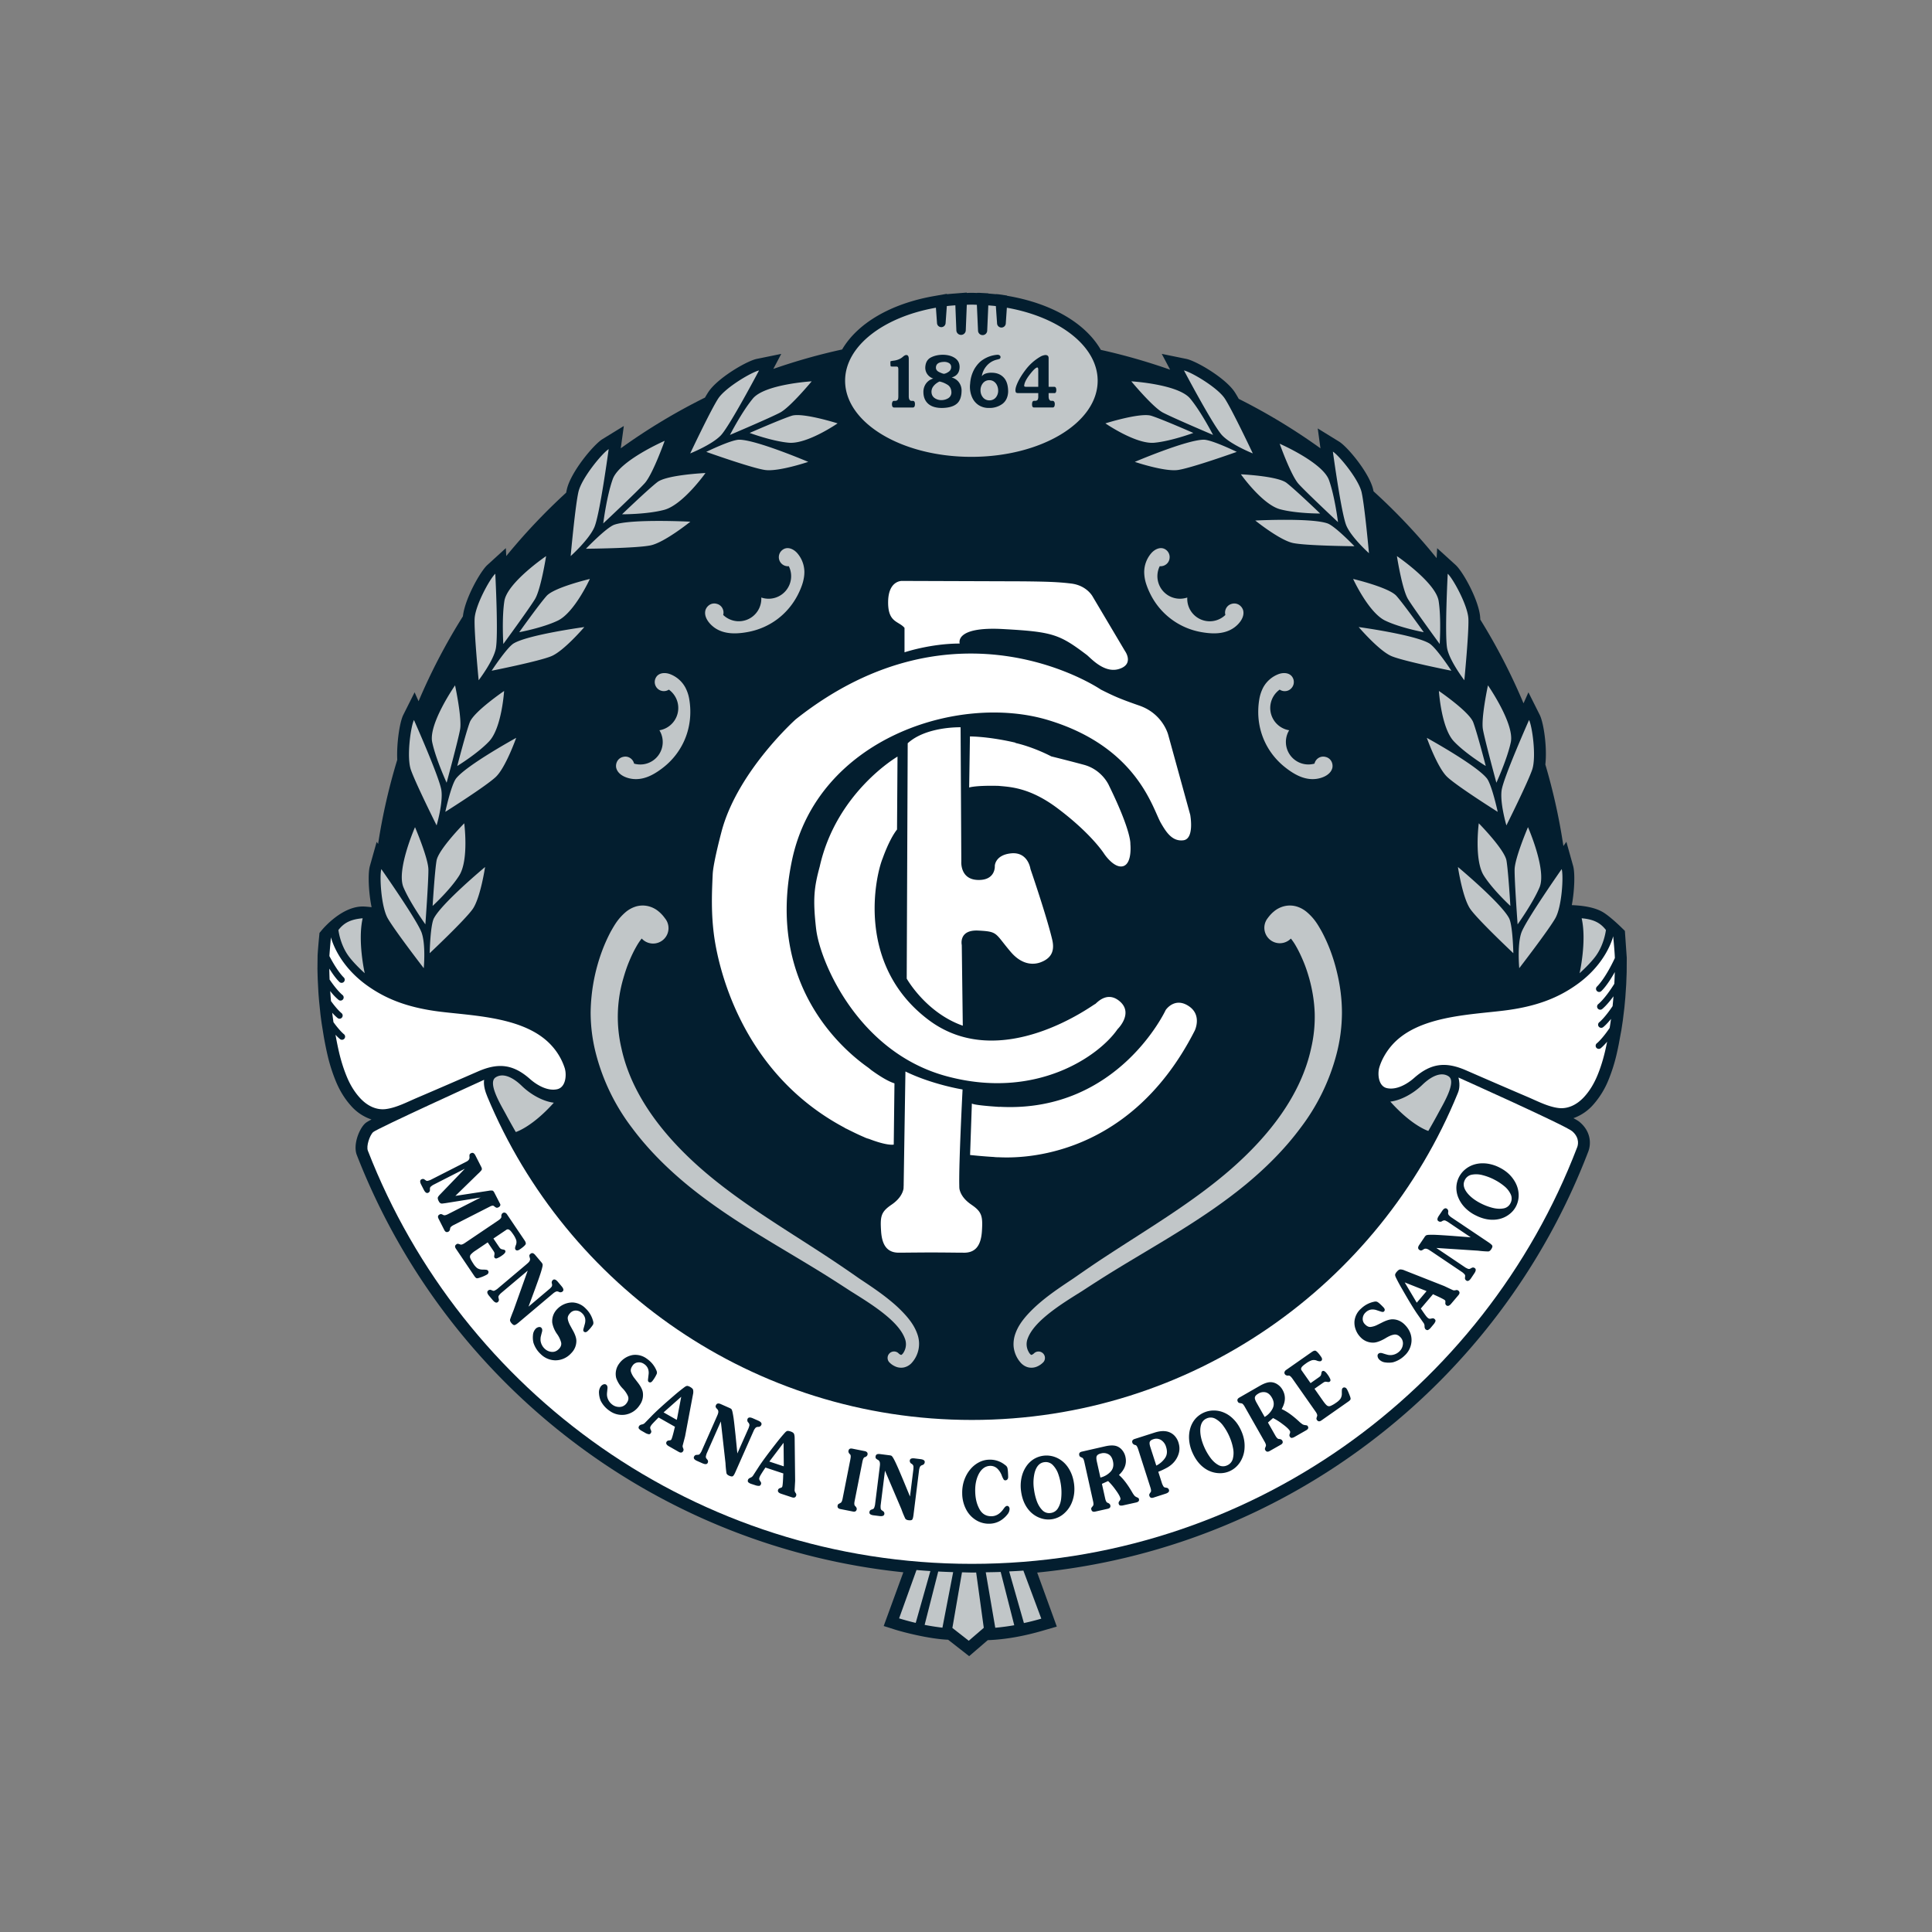 <svg xmlns="http://www.w3.org/2000/svg" viewBox="0 0 80 80"><rect x="0" y="0" width="80" height="80" fill="#808080" stroke="none"/><g fill="none" fill-rule="evenodd"><path fill="#031E2F" d="M40.13 68.578l-.87-.68c-.823-.035-1.923-.333-2.177-.413l-.491-.155.813-2.225a27.224 27.224 0 0 1-13.593-5.347 27.353 27.353 0 0 1-9.037-11.931c-.162-.418.088-1.053.324-1.29.039-.038.071-.07.284-.182a1.947 1.947 0 0 1-.86-.579c-.25-.28-.46-.62-.62-1.012a6.963 6.963 0 0 1-.338-1.063c-.054-.23-.105-.482-.157-.772l-.085-.527a17.3 17.3 0 0 1-.055-.412l-.05-.488a15.86 15.86 0 0 1-.035-.436l-.025-.481c-.006-.157-.01-.313-.013-.476l.006-.547c.018-.303.059-.733.064-.781l.014-.15.097-.117c.084-.1.839-.978 1.694-.978.077 0 .198.01.367.029-.125-.608-.16-1.393-.07-1.708l.28-.997.06.085c.18-1.18.447-2.351.793-3.485-.033-.625.09-1.543.252-1.863l.466-.93.164.369a24.835 24.835 0 0 1 1.836-3.515c.076-.718.72-1.859 1.01-2.124l.768-.7.017.328a25.113 25.113 0 0 1 2.48-2.624c.012-.058.022-.108.032-.15.17-.717 1.103-1.84 1.472-2.068l.884-.543-.126.923a24.876 24.876 0 0 1 3.487-2.1c.054-.095.1-.17.138-.228.386-.587 1.595-1.29 2.002-1.373l1.018-.208-.328.622c.933-.325 1.89-.596 2.849-.805.639-1.092 2.02-1.897 3.798-2.21l.537-.095v.016c.108-.01.214-.02.315-.027l.508-.04.001.016.05-.002c.12-.005.21-.004.308 0l.067.003v-.005l.103-.001.364.02v.009l.065.005c.084.007.168.014.252.023l.001-.006.108.009.35.051.001.01.079.014c1.788.316 3.172 1.126 3.806 2.227.967.214 1.93.49 2.868.82l-.346-.655 1.019.209c.406.083 1.615.786 2.002 1.373.045.07.1.161.167.281a24.878 24.878 0 0 1 3.383 2.048l-.112-.823.884.545c.353.217 1.247 1.293 1.409 1.978l.017.08c.937.851 1.815 1.781 2.613 2.767l.022-.412.767.698c.307.279.986 1.502 1.017 2.206l.002.052a24.903 24.903 0 0 1 1.79 3.468l.203-.455.466.929c.171.342.314 1.373.234 2.058a24.9 24.9 0 0 1 .748 3.378l.123-.176.28 1c.083.298.057 1.03-.055 1.623.41.014.93.078 1.288.29.296.177.729.598.777.646l.133.13.078 1.117-.004.595-.019.501-.036.54-.038.411-.066.544-.058.386-.11.596c0 .002-.057.282-.09.42a6.975 6.975 0 0 1-.337 1.064 3.54 3.54 0 0 1-.62 1.011 1.965 1.965 0 0 1-.831.57c.196.105.24.144.276.175.441.383.465.875.34 1.206a27.337 27.337 0 0 1-9.083 12.068 27.211 27.211 0 0 1-13.737 5.367l.812 2.236-.54.157c-.825.244-1.606.38-2.319.405l-.77.663z"/><path fill="#FFF" d="M40.22 49.88c-.358-.244-.463-.497-.493-.66a1.437 1.437 0 0 1-.005-.129c-.024-.893.136-3.978.136-3.978s-1.25-.201-2.366-.745l-.073 4.683s.003.004.003.01a.1.1 0 0 0-.004.03c-.001.038-.002.083-.005.13-.03.162-.137.415-.491.659-.44.298-.48.477-.438 1.1.04.622.283.91.783.89h.122s.507-.006 1.181-.009c.677.003 1.18.01 1.18.01v-.002l.122.002c.501.02.746-.269.787-.89.04-.624 0-.803-.44-1.101zm9.021-8.207c-.541-.375-.9.045-.973.151 0 0-1.954 4.22-6.791 4.01 0 0-.04-.006-.101 0-.433-.028-1.048-.08-1.133-.14l-.074 2.132s.498.054.984.082c.055.008.118.011.188.011.481.017 5.29.335 8.129-5.24 0 0 .313-.63-.229-1.006zm-2.435-6.725s.055-.499-.88-2.41c0 0-.272-.661-1.045-.87-.59-.16-1.35-.348-1.35-.348s-.702-.376-1.483-.556l.004-.01s-.977-.244-1.889-.26l-.032 2.115s.249-.092 1.214-.068c.46.045 1.284.055 2.452.934 1.417 1.065 1.93 1.888 1.93 1.888s.415.623.792.5c.371-.128.287-.915.287-.915zm-13.01 3.528c.15 1.305 1.711 5.094 5.404 6.089 3.694.995 6.305-.83 7.076-1.95 0 0 .663-.642.104-1.14-.561-.497-1.017.122-1.038.103-.022-.021-3.9 2.925-6.908.642-3.009-2.28-2.184-5.956-1.883-6.682 0 0 .268-.78.593-1.189l.02-3.02s-2.519 1.46-3.217 4.535h.001c-.244.894-.294 1.37-.153 2.612zm3.212 8.92l.03-2.537c-.262-.082-.61-.296-.96-.549-.049-.04-.096-.08-.15-.119-1.113-.789-4.194-3.486-3.136-8.556 1.058-5.07 6.907-6.939 10.612-5.817 3.701 1.12 4.323 3.668 4.666 4.261.212.367.467.777.934.715.466-.063.28-1.058.28-1.058l-.906-3.291s-.208-.886-1.207-1.23c-.824-.286-1.06-.397-1.585-.66 0 0-5.948-4.071-12.638 1.232 0 0-2.366 2.114-3.05 4.57 0 0-.367 1.352-.387 1.852-.033.726-.078 1.635.075 2.662.149.968.993 5.494 5.39 7.827v.006c.078.037.152.073.224.11.188.093.377.185.578.27 0 0 .083.045.201.074.78.302 1.029.237 1.029.237zm2.769-17.281s-1.422-.042-2.191.662l-.041 9.745s.788 1.41 2.322 1.95l-.042-3.339s-.144-.643.686-.6c.83.042.677.104 1.342.884.48.562.962.532 1.236.43.427-.16.597-.452.48-.942-.235-.991-.9-2.923-.9-2.923s-.095-.714-.797-.647c-.676.066-.679.522-.679.522s.044.601-.7.58c-.75-.02-.687-.767-.687-.767l-.03-5.555zm-2.323-4.116v1.012s1.078-.363 2.286-.363c0 0-.243-.714 1.797-.6 2.043.113 2.324.21 3.45 1.06.14.095.707.783 1.336.597.66-.195.262-.744.262-.744l-1.334-2.248s-.238-.471-.898-.55c-.582-.072-1.107-.08-1.966-.091l-5.035-.017s-.557-.028-.576.84c-.02.898.434.81.678 1.104z"/><path fill="#FFF" d="M65.104 46.844c-.277-.24-4.712-2.226-4.712-2.226.089.357.005.565-.027.645-3.235 7.936-11.023 13.534-20.122 13.534-9.044 0-16.793-5.528-20.064-13.388-.089-.213-.166-.47-.133-.697 0 0-4.461 2.03-4.6 2.17-.14.139-.287.577-.214.764 3.891 10.013 13.622 17.11 25.01 17.11 11.443 0 21.21-7.164 25.066-17.252.02-.053.133-.367-.204-.66"/><path fill="#FFF" d="M66.28 43.407a.132.132 0 0 1-.182-.027.13.13 0 0 1 .027-.181c.005-.005.211-.168.528-.635.02-.124.038-.248.056-.373-.197.243-.319.336-.328.343a.13.13 0 0 1-.182-.027.13.13 0 0 1 .027-.181c.006-.005.22-.175.548-.664.014-.135.026-.272.037-.408-.28.383-.46.52-.47.53a.131.131 0 0 1-.183-.027.13.13 0 0 1 .027-.182c.006-.006.27-.213.66-.837.01-.163.015-.325.02-.487-.322.577-.549.78-.561.791a.13.13 0 0 1-.184-.011.13.13 0 0 1 .012-.184c.008-.008.325-.302.736-1.176-.008-.279-.07-.905-.07-.905s-.021.1-.086.261c-.152.384-.54 1.122-1.436 1.753-.726.513-1.612.9-3.034 1.07-1.46.177-3.538.232-4.594 1.417-.233.261-.436.6-.534.936-.077.262-.042.775.315.854.392.088.833-.161 1.13-.424.707-.623 1.322-.673 2.153-.31.78.34 1.73.752 2.513 1.086.43.183.863.413 1.298.47.37.05.763-.11 1.092-.479.229-.256.4-.554.532-.872.132-.319.233-.651.313-.988.032-.134.06-.27.088-.405-.161.19-.26.265-.268.272m-42.89.84a2.542 2.542 0 0 0-.535-.935c-1.056-1.185-3.133-1.24-4.594-1.416-1.422-.171-2.308-.558-3.034-1.07-.895-.632-1.284-1.37-1.436-1.754-.065-.162-.087-.261-.087-.261s-.045.47-.064.778c.341.653.588.879.591.882a.13.13 0 0 1 .011.183.13.13 0 0 1-.182.012c-.01-.01-.177-.159-.424-.558.002.15.006.301.012.453.32.472.528.635.531.637a.131.131 0 0 1 .026.182.133.133 0 0 1-.105.052.129.129 0 0 1-.077-.026 2.194 2.194 0 0 1-.35-.37c.01.138.02.278.033.417.264.364.43.494.432.496a.13.13 0 0 1 .025.181.13.13 0 0 1-.104.053.126.126 0 0 1-.076-.026 1.745 1.745 0 0 1-.227-.222c.016.13.033.261.052.392.263.363.428.493.431.495a.13.13 0 0 1 .025.181.129.129 0 0 1-.18.027 1.554 1.554 0 0 1-.192-.184c.044.249.094.497.15.739.08.336.182.668.314.988.13.318.303.616.533.872.327.368.72.528 1.09.479.436-.057.87-.287 1.298-.47.783-.334 1.734-.747 2.514-1.087.83-.362 1.446-.313 2.152.31.298.264.739.513 1.13.425.357-.08.393-.592.316-.854"/><path fill="#C1C6C8" d="M59.986 44.571c-.292-.197-.696-.032-1.093.352-.395.382-.913.646-1.323.692.909 1.016 1.574 1.215 1.574 1.215s.235-.405.418-.747c.181-.342.762-1.283.424-1.512m-44.969-6.547c-.519.044-.784.202-1.004.486 0 0 .064.584.414 1.069.243.337.676.72.676.72s-.302-1.323-.086-2.275m50.476 0c.216.952-.086 2.275-.086 2.275s.433-.383.676-.72c.35-.485.415-1.07.415-1.07-.22-.283-.486-.441-1.005-.485m-44.976 6.592c-.338.23.242 1.17.425 1.512.182.341.416.747.416.747s.667-.199 1.575-1.215c-.41-.046-.929-.31-1.323-.692-.397-.385-.801-.55-1.093-.352m19.775 20.5c-.154 0-.305-.007-.458-.01l-.398 2.304.678.53.622-.536-.315-2.29-.13.002m.527-.011l.394 2.297c.265-.024.527-.06.786-.104l-.562-2.207c-.205.008-.411.01-.618.014m.97-.036l.61 2.138c.243-.051.483-.113.72-.182l-.742-1.99c-.195.015-.391.024-.588.034m-2.938.004l-.563 2.21c.242.048.489.085.737.116l.444-2.3a33.824 33.824 0 0 1-.618-.026m-.9-.062l-.72 2.002c.225.07.456.132.688.187l.607-2.146a26.296 26.296 0 0 1-.576-.043M15.79 35.987c-.08.286-.01 1.551.263 2.034.273.484 1.494 2.07 1.494 2.07s.09-.964-.088-1.47c-.177-.505-1.67-2.634-1.67-2.634m2.18 2.033c-.154.292-.177 1.45-.177 1.45s1.452-1.365 1.778-1.824c.325-.46.516-1.745.516-1.745s-1.785 1.488-2.117 2.12m-1.261-1.276c.278.653.906 1.53.906 1.53s.13-1.793.125-2.266c-.004-.473-.554-1.757-.554-1.757s-.783 1.78-.477 2.493m1.206.767s.725-.663 1.099-1.254c.41-.645.21-2.167.21-2.167s-1.07 1.083-1.147 1.548c-.078.466-.162 1.873-.162 1.873m.165-3.334s.274-.928.197-1.458c-.078-.53-1.135-2.906-1.135-2.906-.133.266-.307 1.52-.132 2.048.177.527 1.07 2.316 1.07 2.316m3.295-3.625s-2.036 1.118-2.483 1.675c-.208.256-.452 1.389-.452 1.389s1.687-1.062 2.095-1.45c.407-.389.84-1.614.84-1.614m-2.88 1.858s.471-1.735.556-2.2c.087-.467-.207-1.832-.207-1.832s-1.109 1.596-.946 2.356c.147.694.597 1.676.597 1.676m1.759-1.713c.525-.555.621-2.086.621-2.086s-1.258.857-1.423 1.3c-.165.441-.517 1.806-.517 1.806s.839-.512 1.319-1.02m.274-3.821c.117-.523-.018-3.12-.018-3.12-.22.2-.832 1.31-.856 1.865-.025.555.167 2.546.167 2.546s.59-.768.707-1.291m-.169.896s1.956-.387 2.475-.603c.52-.217 1.363-1.205 1.363-1.205s-2.302.313-2.919.673c-.285.165-.919 1.135-.919 1.135m1.792-2.961c.247-.404.463-1.785.463-1.785s-1.608 1.094-1.728 1.86c-.11.701-.044 1.78-.044 1.78s1.063-1.451 1.309-1.855m-.65 1.366s.967-.178 1.598-.48c.689-.33 1.327-1.725 1.327-1.725s-1.481.35-1.793.704c-.314.353-1.132 1.501-1.132 1.501m3.112-4.35c.225-.517.592-3.23.592-3.23-.267.165-1.116 1.193-1.25 1.762-.135.57-.324 2.666-.324 2.666s.759-.679.982-1.197m.824-.101c-.328.115-1.173.994-1.173.994s2.098-.017 2.679-.14c.579-.122 1.644-.98 1.644-.98s-2.442-.125-3.15.126m1.259-1.718c.335-.37.827-1.756.827-1.756s-1.876.818-2.15 1.587c-.252.703-.393 1.832-.393 1.832s1.382-1.294 1.716-1.663m.524-.046c-.392.304-1.462 1.332-1.462 1.332s1.034.005 1.745-.184c.777-.207 1.71-1.525 1.71-1.525s-1.6.072-1.993.377m4.211-4.624c-.29.06-1.385.698-1.69 1.162-.306.465-1.16 2.273-1.16 2.273s.898-.358 1.268-.747c.368-.389 1.582-2.688 1.582-2.688m-.815 2.867c-.33-.005-1.37.504-1.37.504s1.877.67 2.433.75c.558.08 1.789-.336 1.789-.336s-2.138-.91-2.852-.918m.56-1.704c-.455.545-.949 1.506-.949 1.506s1.655-.702 2.073-.923c.42-.22 1.311-1.296 1.311-1.296s-1.94.116-2.436.713m1.608.713c-.449.144-1.74.711-1.74.711s.921.342 1.617.405c.762.07 2.024-.801 2.024-.801s-1.451-.46-1.9-.315m30.213 21.406c-.177.505-.087 1.468-.087 1.468s1.22-1.584 1.494-2.068.344-1.749.263-2.035c0 0-1.492 2.13-1.67 2.635m-2.626-2.72s.19 1.285.516 1.744c.325.459 1.778 1.824 1.778 1.824s-.023-1.158-.177-1.45c-.332-.631-2.117-2.119-2.117-2.119m2.9-1.649s-.549 1.284-.553 1.757c-.007.473.124 2.267.124 2.267s.63-.878.907-1.53c.305-.715-.477-2.494-.477-2.494m-.73 3.26s-.083-1.407-.16-1.873c-.078-.465-1.148-1.548-1.148-1.548s-.2 1.522.21 2.167c.374.59 1.098 1.254 1.098 1.254m-.164-3.334s.894-1.789 1.07-2.316c.174-.527.001-1.782-.132-2.048 0 0-1.057 2.376-1.135 2.906-.078.53.197 1.458.197 1.458m-.812-1.95c-.447-.557-2.483-1.675-2.483-1.675s.433 1.225.84 1.614c.407.388 2.095 1.45 2.095 1.45s-.245-1.133-.452-1.39m.397.184s.45-.982.597-1.676c.162-.76-.946-2.356-.946-2.356s-.294 1.365-.207 1.831c.085.466.556 2.2.556 2.2m-2.38-3.798s.096 1.531.62 2.086c.48.508 1.32 1.02 1.32 1.02s-.352-1.365-.518-1.807c-.164-.442-1.423-1.3-1.423-1.3m1.054-.443s.193-1.99.168-2.546c-.025-.555-.637-1.664-.856-1.865 0 0-.135 2.597-.018 3.12.118.523.706 1.291.706 1.291m-.537-.395s-.634-.97-.92-1.135c-.617-.36-2.918-.673-2.918-.673s.844.988 1.362 1.205c.52.216 2.476.603 2.476.603m-.483-1.106s.067-1.079-.044-1.78c-.12-.766-1.728-1.86-1.728-1.86s.215 1.381.462 1.785c.248.404 1.31 1.855 1.31 1.855m-2.257-.969c.63.302 1.597.48 1.597.48s-.818-1.148-1.13-1.502c-.313-.354-1.795-.703-1.795-.703s.64 1.395 1.328 1.725m-.672-2.791s-.18-1.992-.307-2.533c-.128-.54-.935-1.517-1.187-1.673 0 0 .348 2.576.56 3.069.213.492.934 1.137.934 1.137m-1.716-1.233c-.672-.239-2.992-.12-2.992-.12s1.012.815 1.562.931c.552.117 2.545.133 2.545.133s-.803-.835-1.115-.944m.434-.053s-.133-1.072-.373-1.74c-.26-.73-2.042-1.507-2.042-1.507s.466 1.316.785 1.667c.318.351 1.63 1.58 1.63 1.58m-2.396-.533c.675.18 1.658.176 1.658.176s-1.017-.977-1.39-1.267c-.372-.289-1.893-.357-1.893-.357s.886 1.252 1.625 1.448m-1.132-2.313s-.854-1.808-1.16-2.272c-.306-.464-1.4-1.103-1.69-1.163 0 0 1.213 2.299 1.582 2.688.37.389 1.268.747 1.268.747m-3.099.686c.557-.08 2.435-.75 2.435-.75s-1.041-.508-1.372-.504c-.713.007-2.85.918-2.85.918s1.23.416 1.787.336m-.62-2.375c.418.22 2.073.923 2.073.923s-.494-.96-.948-1.506c-.497-.597-2.437-.713-2.437-.713s.891 1.076 1.311 1.296m-.36 1.247c.696-.064 1.618-.406 1.618-.406s-1.291-.568-1.74-.71c-.45-.145-1.902.314-1.902.314s1.263.871 2.024.802m-7.574.584c2.888 0 5.23-1.41 5.23-3.152 0-1.432-1.588-2.64-3.76-3.023l-.044.64a.181.181 0 0 1-.362 0l-.05-.708c-.102-.012-.207-.02-.312-.029l-.046 1.041a.19.19 0 0 1-.38 0l-.048-1.065c-.076-.003-.15-.007-.228-.007-.064 0-.125.004-.189.005l-.043 1.067a.195.195 0 0 1-.389 0l-.042-1.044c-.12.009-.237.018-.353.032l-.051.708a.178.178 0 0 1-.355 0l-.046-.64c-2.172.382-3.76 1.59-3.76 3.023 0 1.741 2.34 3.152 5.228 3.152M53.33 38.74c-.018-.008-.013-.009 0 0m1.765.64a6.804 6.804 0 0 0-.362-.803c-.153-.267-.296-.54-.64-.827-.09-.071-.2-.144-.353-.198a.993.993 0 0 0-.533-.035 1.052 1.052 0 0 0-.443.213c-.11.088-.185.176-.25.26l-.035.047a.64.64 0 0 0 .973.827c.068.083.146.196.21.31.115.199.22.421.314.648.092.22.168.452.236.69.132.474.21.958.227 1.441a5.73 5.73 0 0 1-.148 1.453c-.422 1.95-1.753 3.634-3.309 4.996-1.57 1.372-3.41 2.453-5.203 3.63-.446.29-.902.606-1.329.903-.44.294-.9.596-1.325.951-.214.178-.42.37-.612.586-.189.216-.37.461-.475.771a1.29 1.29 0 0 0-.067.502 1.184 1.184 0 0 0 .32.71c.073.071.176.142.305.168a.589.589 0 0 0 .355-.041.786.786 0 0 0 .252-.177l.007-.007a.267.267 0 0 0-.393-.36l-.005.005a.279.279 0 0 1-.074.05c-.025.011-.032.01-.035.01-.002.007-.068-.04-.11-.127a.64.64 0 0 1-.036-.556c.149-.4.538-.767.936-1.078.405-.316.847-.59 1.304-.875.46-.3.89-.578 1.348-.858 1.808-1.11 3.708-2.143 5.407-3.535.844-.694 1.64-1.48 2.303-2.375a8.628 8.628 0 0 0 1.485-3.04 6.865 6.865 0 0 0 .227-1.72c0-.585-.078-1.165-.217-1.725a7.367 7.367 0 0 0-.255-.833m-28.402-.64c.013-.01.018-.01 0 0m10.734 17.882a.616.616 0 0 0 .305-.167 1.176 1.176 0 0 0 .254-1.213c-.107-.31-.287-.555-.476-.771a5.479 5.479 0 0 0-.612-.586c-.426-.355-.885-.657-1.325-.95a53.81 53.81 0 0 0-1.329-.904c-1.793-1.177-3.633-2.258-5.203-3.63-1.555-1.362-2.887-3.046-3.309-4.996a5.681 5.681 0 0 1 .079-2.894c.068-.238.144-.47.236-.69.093-.227.199-.45.315-.648a2.33 2.33 0 0 1 .21-.312.638.638 0 0 0 .97-.828l-.033-.044a1.427 1.427 0 0 0-.25-.26 1.052 1.052 0 0 0-.443-.213.993.993 0 0 0-.533.035 1.227 1.227 0 0 0-.354.198c-.343.288-.486.56-.64.827a6.804 6.804 0 0 0-.36.804 7.594 7.594 0 0 0-.472 2.557 6.841 6.841 0 0 0 .226 1.72 8.623 8.623 0 0 0 1.485 3.041c.664.894 1.46 1.681 2.303 2.375 1.699 1.392 3.6 2.425 5.407 3.535.458.28.889.559 1.349.858.456.285.898.56 1.304.875.397.31.786.678.935 1.078a.64.64 0 0 1-.035.556c-.043.087-.109.134-.11.126-.004 0-.011.002-.036-.008a.267.267 0 0 1-.074-.051l-.004-.006c-.003-.001-.005-.004-.007-.006a.267.267 0 0 0-.38.374c.081.083.15.13.252.177a.589.589 0 0 0 .355.041M26.256 31.62a.377.377 0 0 0-.208-.257.36.36 0 0 0-.244-.022.365.365 0 0 0-.258.206.402.402 0 0 0-.032.236c.06.284.38.425.639.465.33.052.65-.046.933-.21.143-.082.278-.178.406-.28a2.91 2.91 0 0 0 .825-1.051c.2-.433.281-.89.266-1.336a3.054 3.054 0 0 0-.041-.41 1.6 1.6 0 0 0-.167-.5 1.21 1.21 0 0 0-.631-.547c-.207-.077-.489-.067-.598.17a.377.377 0 0 0 .55.472.936.936 0 0 1-.288 1.66c-.034.009-.067.018-.104.022a.93.93 0 0 1-1.048 1.382m3.302-5.65c.266.201.594.265.922.255.165-.005.328-.025.49-.056.43-.08.85-.254 1.224-.535.38-.287.668-.65.866-1.052.06-.123.115-.25.158-.38.055-.167.09-.345.09-.52a1.205 1.205 0 0 0-.298-.78c-.146-.166-.4-.29-.607-.134a.376.376 0 0 0 .26.677.934.934 0 0 1-1.14 1.297.934.934 0 0 1-.37.795.931.931 0 0 1-1.207-.073.378.378 0 0 0-.062-.325.359.359 0 0 0-.204-.135.365.365 0 0 0-.326.06.411.411 0 0 0-.14.193c-.081.278.136.554.344.712m23.432 2.587a.377.377 0 0 0 .364.03.388.388 0 0 0 .192-.201.377.377 0 0 0-.006-.302c-.11-.236-.391-.246-.598-.169a1.21 1.21 0 0 0-.632.547 1.629 1.629 0 0 0-.166.5 3.053 3.053 0 0 0-.041.41c-.016.447.066.904.266 1.336.196.423.484.776.825 1.05.128.103.263.199.406.281.284.164.603.262.933.21.258-.04.58-.18.64-.465a.415.415 0 0 0-.032-.236.366.366 0 0 0-.26-.206.363.363 0 0 0-.243.022.38.38 0 0 0-.208.257.932.932 0 0 1-1.048-1.382c-.037-.005-.07-.014-.104-.023a.935.935 0 0 1-.289-1.66m-5.363-3.973a2.913 2.913 0 0 0 2.089 1.587c.163.03.327.051.49.056.33.01.657-.054.923-.256.208-.158.425-.434.344-.712a.412.412 0 0 0-.14-.193.367.367 0 0 0-.326-.06.365.365 0 0 0-.204.135.383.383 0 0 0-.062.325.931.931 0 0 1-1.577-.722c-.035.013-.068.02-.102.028a.934.934 0 0 1-1.039-1.325.377.377 0 0 0 .336-.147c.06-.08.08-.174.073-.266a.376.376 0 0 0-.148-.264c-.207-.156-.46-.032-.606.133a1.205 1.205 0 0 0-.298.78 1.64 1.64 0 0 0 .089.52c.043.13.097.258.158.381"/><path fill="#031E2F" d="M20.227 49.309a.51.51 0 0 1 .165-.009c.027.008.054.037.08.089l.238.464a.082.082 0 0 1 0 .074.145.145 0 0 1-.07.065c-.036.018-.065.023-.087.015a.282.282 0 0 1-.078-.049c-.027-.026-.053-.037-.08-.035a.334.334 0 0 0-.11.039l-1.5.764c-.087.045-.136.088-.144.13l-.006.04c-.01.053-.034.088-.067.105-.071.037-.128.014-.17-.067l-.24-.473c-.04-.079-.025-.137.046-.173.026-.013.046-.018.062-.015a.307.307 0 0 1 .064.023l.034.018c.04.018.103.004.19-.04l1.348-.687-1.451.232c-.077.01-.127.017-.149.018a.12.12 0 0 1-.068-.018.184.184 0 0 1-.066-.081.288.288 0 0 1-.042-.132c.002-.03.026-.07.072-.121l1.05-1.09-1.315.671a.808.808 0 0 0-.093.068.123.123 0 0 0-.031.045.135.135 0 0 0-.007.046v.047a.118.118 0 0 1-.069.117c-.065.032-.125-.008-.184-.122l-.11-.216c-.057-.111-.053-.184.012-.217.048-.024.093-.022.132.01.03.022.054.038.069.046.014.009.037.01.065.004a.8.8 0 0 0 .11-.036l1.489-.758a.265.265 0 0 0 .062-.042.164.164 0 0 0 .062-.155.32.32 0 0 1 .004-.093c.006-.021.026-.041.06-.058.07-.037.13-.007.18.089l.246.484c.027.053.03.095.007.129a1.09 1.09 0 0 1-.145.152l-.936.913 1.37-.21zm-.528 2.47a.967.967 0 0 0-.207.17.146.146 0 0 0-.022.14c.018.054.063.136.138.25a.69.69 0 0 0 .153.172.405.405 0 0 0 .21.06c.067 0 .12.002.158.007.038.003.066.019.085.046a.093.093 0 0 1 .01.077.115.115 0 0 1-.05.07 1.44 1.44 0 0 1-.296.13c-.07.025-.117.035-.143.027-.026-.008-.058-.037-.093-.09l-.765-1.134c-.051-.076-.044-.136.023-.18.024-.017.043-.024.058-.022a.373.373 0 0 1 .07.018l.036.013c.041.014.103-.008.184-.063l1.38-.931c.086-.058.13-.108.134-.151l-.004-.035c.004-.058.022-.099.056-.121.034-.023.067-.029.099-.016a.16.16 0 0 1 .077.062l.73 1.081c.044.066.06.118.049.155-.023.052-.105.126-.248.223-.083.055-.142.055-.18 0-.02-.031-.016-.085.014-.164a.329.329 0 0 0 .02-.224.965.965 0 0 0-.132-.248c-.068-.1-.12-.16-.154-.176a.103.103 0 0 0-.124 0l-.534.36.236.349c.031.046.059.074.083.084.024.01.055.018.091.024.037.005.062.018.076.037.037.056-.01.128-.143.217a.88.88 0 0 1-.191.106c-.047.018-.083.008-.106-.026-.014-.02-.018-.05-.01-.087a.436.436 0 0 0 .01-.091c0-.024-.016-.059-.047-.105l-.235-.349-.496.335zm3.067 1.583a.87.87 0 0 0 .077-.083c.023-.041.025-.09.004-.147a.137.137 0 0 1 .047-.13c.055-.047.124-.02.207.077l.156.185c.08.096.094.167.038.214a.135.135 0 0 1-.135.025c-.054-.03-.1-.036-.143-.018a.517.517 0 0 0-.098.06l-1.443 1.217c-.08.067-.137.102-.171.107-.035.005-.079-.024-.131-.086-.043-.051-.061-.098-.053-.14.008-.038.057-.17.147-.394l.583-1.634-1.117.941a.887.887 0 0 0-.075.088.124.124 0 0 0-.02.05c-.001.015 0 .031.004.047l.01.045a.118.118 0 0 1-.04.13c-.055.047-.124.02-.207-.077l-.156-.185c-.08-.096-.093-.167-.038-.214.042-.035.086-.042.131-.022.035.016.06.026.077.03.017.005.039.002.065-.01a.824.824 0 0 0 .099-.06l1.177-.993.084-.073a.492.492 0 0 0 .068-.071.205.205 0 0 0 .034-.074.17.17 0 0 0-.01-.087.28.28 0 0 1-.017-.091c0-.022.016-.046.045-.07.061-.052.126-.036.195.045l.245.29a.344.344 0 0 1 .062.092.286.286 0 0 1-.009.115c-.018.08-.044.17-.077.272-.033.1-.066.196-.098.286l-.135.374-.263.712.88-.743zm.953 1.722c.097.174.146.32.147.435a.711.711 0 0 1-.214.514.879.879 0 0 1-.656.295.878.878 0 0 1-.612-.263 1.093 1.093 0 0 1-.295-.465.933.933 0 0 1-.02-.312.429.429 0 0 1 .11-.265.236.236 0 0 1 .124-.07c.046-.01.083-.002.11.025.045.043.052.11.021.203l-.023.09-.022.09a.755.755 0 0 0-.006.15.55.55 0 0 0 .172.337.468.468 0 0 0 .286.13c.114.01.215-.031.304-.124.087-.09.115-.188.083-.291a1.107 1.107 0 0 0-.171-.338 1.174 1.174 0 0 1-.189-.45.712.712 0 0 1 .21-.575.88.88 0 0 1 .625-.268.795.795 0 0 1 .544.245c.163.156.27.343.32.56.008.052.002.093-.019.125a1.403 1.403 0 0 1-.2.24c-.067.07-.125.08-.175.032-.023-.021-.026-.059-.012-.111l.055-.198a.51.51 0 0 0 .013-.232.421.421 0 0 0-.135-.223.365.365 0 0 0-.236-.103.307.307 0 0 0-.248.105c-.077.08-.11.159-.1.237.01.078.043.17.098.274l.11.201zm2.686 2.158c.123.158.193.294.212.408a.712.712 0 0 1-.135.54.876.876 0 0 1-.603.39.876.876 0 0 1-.645-.166 1.093 1.093 0 0 1-.362-.415.941.941 0 0 1-.068-.305.429.429 0 0 1 .07-.28.245.245 0 0 1 .11-.088c.045-.016.083-.013.115.009.05.035.067.101.05.197 0 .02-.004.051-.008.093a1.08 1.08 0 0 0-.008.093.498.498 0 0 0 .017.148c.036.127.11.23.22.308.089.062.19.09.303.084a.362.362 0 0 0 .282-.168c.072-.103.085-.203.038-.3a1.114 1.114 0 0 0-.22-.308 1.177 1.177 0 0 1-.256-.416.71.71 0 0 1 .12-.6.881.881 0 0 1 .577-.36.797.797 0 0 1 .576.16c.184.129.318.297.4.504.017.05.017.092.001.126a1.39 1.39 0 0 1-.162.27c-.055.078-.11.097-.168.057-.025-.018-.035-.054-.028-.109l.024-.204a.496.496 0 0 0-.023-.231.419.419 0 0 0-.166-.2.362.362 0 0 0-.25-.065.304.304 0 0 0-.229.14c-.063.09-.084.174-.062.25a.832.832 0 0 0 .138.256l.14.182zm1.617 1.551l.014-.051.172-.905-.73.647.544.31zm-1.447.458a.359.359 0 0 1-.119-.094c-.02-.028-.018-.064.007-.107.015-.026.048-.047.098-.063a.231.231 0 0 0 .131-.056l.28-.287c.191-.199.503-.482.935-.853.137-.12.282-.237.438-.354.048-.035.087-.051.116-.05a.3.3 0 0 1 .118.045c.067.037.106.075.12.114a.432.432 0 0 1-.004.193l-.327 1.736-.094.36a.222.222 0 0 0-.008.066.57.57 0 0 0 .023.073.11.11 0 0 1 0 .112c-.04.07-.1.081-.182.034l-.41-.233c-.101-.057-.133-.118-.096-.185.02-.034.054-.053.103-.056.05-.003.08-.015.092-.036.03-.052.075-.21.137-.474l.016-.056-.68-.386c-.01.012-.043.046-.101.104a4.418 4.418 0 0 0-.142.148.665.665 0 0 0-.08.103.143.143 0 0 0-.023.078.236.236 0 0 0 .021.073c.013.026.02.048.024.068.004.02-.001.041-.016.066-.022.041-.053.059-.09.054a.435.435 0 0 1-.152-.06l-.135-.077zm4.424-.12a.84.84 0 0 0 .033-.11c.003-.047-.017-.091-.06-.132a.139.139 0 0 1-.016-.138c.03-.066.103-.073.22-.022l.222.098c.114.05.156.11.127.175a.135.135 0 0 1-.11.082c-.061-.004-.107.012-.136.047a.498.498 0 0 0-.063.096l-.764 1.726c-.041.095-.077.153-.107.172-.029.02-.08.013-.155-.02-.061-.027-.097-.062-.108-.103a4.148 4.148 0 0 1-.041-.419l-.193-1.724-.59 1.336a.994.994 0 0 0-.03.111c-.002.022 0 .04.005.054a.125.125 0 0 0 .023.04l.03.037a.119.119 0 0 1 .02.134c-.029.066-.102.073-.219.021l-.222-.098c-.114-.05-.157-.109-.128-.174.023-.05.059-.076.109-.077a.553.553 0 0 0 .083-.008c.017-.002.034-.015.053-.037a.889.889 0 0 0 .063-.098l.622-1.408.044-.102a.465.465 0 0 0 .03-.095.19.19 0 0 0-.002-.08.165.165 0 0 0-.047-.074.291.291 0 0 1-.055-.075c-.009-.02-.006-.048.01-.082.032-.073.097-.088.195-.045l.348.154c.05.022.082.04.095.055.014.015.028.05.043.107.018.08.034.172.05.278.013.105.026.205.036.3l.043.395.075.756L31 59.13zm1.453 1.586l.003-.054-.009-.92-.589.777.595.197zm-1.33.733a.364.364 0 0 1-.134-.07c-.025-.024-.03-.059-.015-.106.01-.029.038-.056.085-.08a.237.237 0 0 0 .117-.082l.218-.336c.148-.232.399-.572.75-1.02.11-.143.23-.288.36-.433.04-.043.075-.067.104-.072.029-.003.07.004.124.021.073.024.12.054.14.088.02.035.033.099.034.191l.02 1.766-.021.371a.22.22 0 0 0 .005.066.508.508 0 0 0 .036.068.11.11 0 0 1 .022.11c-.025.076-.082.098-.172.07l-.447-.148c-.11-.037-.154-.09-.13-.163.012-.037.042-.062.09-.076.048-.013.075-.03.083-.054.019-.056.032-.22.04-.49l.006-.058-.742-.245a4.537 4.537 0 0 1-.08.12 5.479 5.479 0 0 0-.11.174.587.587 0 0 0-.057.116.137.137 0 0 0-.008.08.21.21 0 0 0 .035.068c.017.024.03.045.037.063.007.018.007.04-.002.068-.015.044-.041.067-.08.07a.437.437 0 0 1-.16-.029l-.147-.048zm4.09-1.026c.022-.106.018-.173-.01-.2l-.024-.022c-.038-.044-.053-.086-.045-.125.015-.08.068-.11.158-.092l.52.104a.16.16 0 0 1 .089.046c.023.024.03.057.022.098-.008.04-.037.073-.089.098l-.035.01c-.037.02-.066.081-.087.182l-.323 1.634c-.02.096-.015.16.012.193l.028.029c.038.044.053.084.046.12-.016.078-.068.108-.158.09l-.52-.103c-.09-.018-.127-.066-.112-.144.006-.029.014-.047.027-.056a.436.436 0 0 1 .062-.037l.03-.017c.037-.014.067-.073.087-.175l.323-1.633zm2.611.4a.919.919 0 0 0 0-.113c-.01-.046-.042-.083-.095-.11a.136.136 0 0 1-.055-.128c.01-.072.077-.1.204-.083l.241.03c.124.015.182.059.173.13a.134.134 0 0 1-.082.11c-.06.015-.099.043-.117.085a.52.52 0 0 0-.033.11l-.233 1.873c-.013.102-.03.168-.053.195-.022.027-.074.035-.155.026-.066-.009-.11-.031-.133-.068a3.972 3.972 0 0 1-.16-.389l-.68-1.595-.181 1.449a.94.94 0 0 0 .003.116c.004.02.011.037.02.05.01.012.02.023.034.031a.624.624 0 0 1 .039.027c.045.029.065.07.059.122-.01.072-.077.1-.204.084l-.24-.03c-.125-.015-.183-.059-.174-.13.007-.055.034-.09.082-.105.036-.013.062-.023.077-.03.015-.01.028-.026.04-.053a.796.796 0 0 0 .032-.111l.19-1.528.013-.11a.48.48 0 0 0 0-.1.188.188 0 0 0-.024-.076.159.159 0 0 0-.067-.058.292.292 0 0 1-.073-.055c-.015-.017-.02-.044-.015-.082.01-.079.068-.112.175-.099l.376.048c.055.006.09.014.108.025.017.01.04.04.071.09.041.07.083.155.127.251.045.097.086.19.123.277l.155.366.29.702.142-1.143zm3.487 0a.415.415 0 0 0-.304-.126c-.201.004-.36.117-.479.339-.102.2-.152.439-.146.716.005.275.058.51.16.704.11.223.283.332.518.327.181-.003.34-.095.475-.277l.05-.068a.334.334 0 0 1 .057-.059.104.104 0 0 1 .065-.024c.026 0 .049.011.068.035a.14.14 0 0 1 .03.088.362.362 0 0 1-.088.228 1.08 1.08 0 0 1-.196.194.903.903 0 0 1-.555.193 1.006 1.006 0 0 1-.551-.15 1.124 1.124 0 0 1-.41-.444 1.445 1.445 0 0 1-.161-.662c-.004-.19.023-.37.081-.54.059-.169.14-.317.245-.444a1.17 1.17 0 0 1 .363-.3.95.95 0 0 1 .432-.112.98.98 0 0 1 .654.22c.05.033.08.07.094.113.019.062.03.19.034.382 0 .04-.01.073-.031.1a.107.107 0 0 1-.085.04.079.079 0 0 1-.074-.04 1.085 1.085 0 0 1-.066-.135.778.778 0 0 0-.18-.298m2.627.712a2.337 2.337 0 0 0-.111-.485 1.008 1.008 0 0 0-.228-.383.403.403 0 0 0-.351-.123c-.197.023-.331.167-.404.432a1.782 1.782 0 0 0-.031.67c.02.164.056.325.11.483.055.16.131.29.227.391a.39.39 0 0 0 .345.13.412.412 0 0 0 .315-.199.959.959 0 0 0 .133-.418 2.236 2.236 0 0 0-.005-.498m-1.238 1.096c-.235-.223-.375-.526-.422-.91a1.604 1.604 0 0 1 .022-.533c.036-.17.098-.319.184-.45a1.05 1.05 0 0 1 .316-.316 1.016 1.016 0 0 1 .852-.102c.144.048.274.123.39.228.115.104.21.234.286.39.076.154.125.328.149.52.03.25.005.482-.071.697a1.195 1.195 0 0 1-.352.521.97.97 0 0 1-.963.187 1.087 1.087 0 0 1-.39-.232m2.866-1.45a.846.846 0 0 0 .41-.231c.113-.115.15-.262.11-.44-.03-.139-.09-.236-.179-.289a.408.408 0 0 0-.307-.041c-.1.022-.163.06-.186.111-.022.04-.02.118.005.233l.147.658zm.197.868c.021.096.052.154.09.173l.036.014c.049.024.078.055.086.093.018.078-.018.126-.108.146l-.518.116c-.09.02-.143-.01-.16-.088-.006-.028-.005-.048.001-.062a.437.437 0 0 1 .043-.058l.022-.028c.028-.028.03-.093.007-.194l-.36-1.62c-.023-.106-.054-.166-.09-.18l-.032-.015a.407.407 0 0 1-.064-.036c-.012-.009-.02-.028-.027-.056-.017-.077.018-.126.108-.146l.968-.221c.2-.045.357-.046.472-.006a.52.52 0 0 1 .23.164c.066.08.112.173.135.28.062.275-.028.525-.269.75.18.154.368.403.564.744a.937.937 0 0 0 .084.118c.02.021.05.041.092.06a.389.389 0 0 1 .064.033c.011.007.02.024.026.052.014.066-.026.111-.12.132l-.533.118a.31.31 0 0 1-.124.007c-.033-.006-.054-.034-.065-.081-.008-.035.004-.071.036-.11.032-.038.045-.073.037-.105-.017-.08-.087-.2-.207-.363a2.581 2.581 0 0 0-.303-.354l-.256.116.135.607zm2.117-1.363a.956.956 0 0 0 .36-.31c.088-.127.103-.28.047-.455a.5.5 0 0 0-.214-.296.37.37 0 0 0-.313-.032c-.085.027-.135.065-.151.114-.016.041-.008.11.023.21l.248.769zm.242.756c.022.05.04.084.052.103.018.025.034.038.048.043.015.004.042.01.082.016a.12.12 0 0 1 .1.088c.022.068-.026.122-.146.16l-.496.16c-.088.028-.143.004-.168-.072-.008-.027-.01-.046-.005-.059a.416.416 0 0 1 .034-.064l.023-.031c.025-.03.022-.096-.01-.194l-.508-1.586c-.034-.104-.07-.16-.108-.17l-.034-.006c-.053-.022-.086-.052-.097-.09-.025-.076.007-.127.094-.156l.819-.262c.21-.068.39-.082.543-.043.106.028.198.08.277.157a.708.708 0 0 1 .176.297c.047.148.053.29.017.428a.945.945 0 0 1-.196.373c-.078.09-.17.166-.28.23a2.954 2.954 0 0 1-.377.178l.16.5zm2.787-1.956c-.068-.156-.15-.3-.247-.434a.992.992 0 0 0-.327-.3.403.403 0 0 0-.372-.018c-.181.079-.269.256-.262.53.005.198.06.415.162.65.066.152.148.296.246.432s.207.24.33.31a.39.39 0 0 0 .366.024.41.41 0 0 0 .245-.281.973.973 0 0 0 .007-.439c-.03-.16-.08-.318-.148-.474m-.87 1.405c-.29-.146-.511-.396-.666-.751a1.59 1.59 0 0 1-.133-.517 1.32 1.32 0 0 1 .047-.483c.045-.15.116-.282.212-.393a1.018 1.018 0 0 1 .788-.342c.15.003.296.038.436.105.142.066.27.163.387.29.118.126.215.279.292.457.101.23.145.46.133.686a1.188 1.188 0 0 1-.187.601c-.113.173-.261.3-.446.38a.964.964 0 0 1-.422.076 1.091 1.091 0 0 1-.441-.11m2.328-2.218a.845.845 0 0 0 .325-.341c.074-.143.067-.294-.023-.452-.07-.125-.156-.2-.256-.226a.408.408 0 0 0-.306.051c-.09.052-.138.105-.145.161-.01.045.015.119.073.222l.332.585zm.443.772c.049.085.095.132.136.139l.04.003c.053.008.09.03.109.063.04.07.02.127-.06.172l-.462.262c-.08.045-.14.033-.179-.036-.014-.025-.02-.045-.016-.06a.416.416 0 0 1 .023-.07l.012-.031c.019-.035.003-.099-.048-.189l-.82-1.443c-.053-.095-.1-.143-.14-.145l-.034-.006a.462.462 0 0 1-.071-.016c-.014-.004-.028-.02-.043-.044-.039-.07-.019-.127.061-.173l.86-.494c.179-.101.329-.15.451-.144a.52.52 0 0 1 .267.09.645.645 0 0 1 .212.228c.14.245.127.51-.038.796.217.095.47.277.757.547.052.043.09.072.115.087.025.014.06.025.105.031a.346.346 0 0 1 .071.012c.013.004.026.018.04.042.033.06.009.114-.077.162l-.473.27a.305.305 0 0 1-.116.042c-.034.004-.063-.016-.087-.06-.018-.03-.017-.068.002-.114.02-.046.021-.084.005-.112-.04-.071-.141-.166-.304-.286a2.51 2.51 0 0 0-.394-.25l-.211.186.307.541zm1.965-1.449c.073.104.131.172.172.203.042.031.09.038.142.02a1.2 1.2 0 0 0 .246-.142.672.672 0 0 0 .17-.157.394.394 0 0 0 .058-.211c-.002-.067-.001-.12.002-.158a.108.108 0 0 1 .046-.085.091.091 0 0 1 .076-.012c.03.006.054.023.071.048.036.05.08.15.135.295.027.068.037.116.03.142-.007.026-.036.058-.088.094l-1.12.785c-.075.053-.136.047-.182-.018-.016-.024-.023-.044-.022-.06a.436.436 0 0 1 .017-.07l.013-.036c.012-.04-.01-.102-.067-.183l-.956-1.363c-.06-.084-.11-.128-.153-.13l-.036.004c-.057-.003-.098-.02-.121-.054-.024-.034-.03-.066-.018-.098a.164.164 0 0 1 .062-.08l1.067-.747c.064-.046.116-.063.154-.052.052.021.127.102.226.244.058.081.059.141.004.18-.03.02-.085.017-.165-.01a.324.324 0 0 0-.224-.017.971.971 0 0 0-.246.136c-.099.07-.156.122-.173.157a.104.104 0 0 0 .003.125l.37.526.344-.242c.046-.032.074-.06.083-.084a.4.4 0 0 0 .022-.092c.005-.037.016-.062.036-.076.055-.038.128.008.22.139a.911.911 0 0 1 .11.189c.017.047.01.083-.025.106-.021.015-.05.019-.087.012a.462.462 0 0 0-.091-.01c-.025.002-.06.019-.104.05l-.345.241.344.491zm2.462-3.238c.179-.09.326-.132.441-.128.19.006.359.085.504.236.189.198.278.421.266.668a.88.88 0 0 1-.289.6 1.106 1.106 0 0 1-.477.275.946.946 0 0 1-.313.007.423.423 0 0 1-.26-.123.233.233 0 0 1-.065-.125c-.008-.047.002-.084.03-.11.045-.043.113-.047.204-.012.02.005.049.015.088.027l.09.025a.493.493 0 0 0 .149.013.548.548 0 0 0 .345-.156.463.463 0 0 0 .14-.281.359.359 0 0 0-.109-.31c-.086-.09-.182-.122-.287-.094-.084.014-.2.066-.345.156-.178.101-.33.158-.458.169a.712.712 0 0 1-.565-.234.867.867 0 0 1-.187-.3.809.809 0 0 1-.054-.336.794.794 0 0 1 .269-.534c.163-.156.353-.254.572-.295.052-.007.094.002.124.024.048.028.125.099.233.211.066.069.074.128.023.176-.022.021-.06.023-.112.007A11.582 11.582 0 0 1 57 54.25a.51.51 0 0 0-.232-.023.433.433 0 0 0-.228.125.367.367 0 0 0-.112.232.306.306 0 0 0 .093.252c.077.08.154.117.233.11a.813.813 0 0 0 .278-.086l.206-.102zm1.834-1.294l-.049-.023-.856-.339.499.84.406-.478zm.178 1.508a.355.355 0 0 1-.115.099c-.032.014-.066.005-.104-.027-.024-.02-.037-.056-.043-.108a.239.239 0 0 0-.03-.14l-.23-.328c-.16-.225-.38-.585-.661-1.079a7.031 7.031 0 0 1-.268-.496c-.025-.054-.033-.095-.027-.124a.317.317 0 0 1 .066-.107c.05-.059.095-.091.135-.097a.423.423 0 0 1 .189.041l1.643.647.336.159c.03.013.051.02.064.02a.427.427 0 0 0 .076-.008.112.112 0 0 1 .11.02c.06.053.06.115 0 .186l-.305.36c-.076.088-.142.107-.2.058-.03-.025-.042-.062-.036-.112.006-.049 0-.081-.019-.097-.045-.038-.192-.112-.44-.223l-.051-.027-.507.596c.01.012.037.052.083.119.045.067.085.123.118.167a.59.59 0 0 0 .087.098c.026.022.05.034.071.037a.23.23 0 0 0 .076-.007.291.291 0 0 1 .072-.01c.02 0 .04.009.062.028.036.03.047.063.036.099a.44.44 0 0 1-.088.137l-.1.12zm.694-4.382a.873.873 0 0 0-.102-.052c-.046-.01-.093.001-.141.037-.05.022-.097.019-.138-.01-.06-.04-.054-.113.017-.22l.135-.2c.07-.104.135-.136.195-.096.042.029.063.07.061.124-.014.06-.007.106.022.141.013.018.04.044.083.08l1.567 1.052c.086.059.136.104.15.136.014.033-.001.082-.046.15-.038.056-.078.085-.12.088a4.005 4.005 0 0 1-.42-.032l-1.731-.113 1.211.815a.852.852 0 0 0 .105.05c.021.005.038.007.054.004a.129.129 0 0 0 .043-.016l.041-.022c.047-.028.092-.028.136.002.06.04.055.114-.017.22l-.135.201c-.07.104-.135.136-.195.096-.045-.031-.064-.071-.056-.12a.554.554 0 0 0 .007-.083c0-.017-.01-.037-.028-.06a.817.817 0 0 0-.085-.078l-1.277-.86-.093-.06a.424.424 0 0 0-.088-.046.193.193 0 0 0-.08-.013.162.162 0 0 0-.081.034.305.305 0 0 1-.083.041c-.022.005-.048-.003-.08-.024-.066-.045-.069-.111-.01-.2l.213-.315a.336.336 0 0 1 .07-.085.304.304 0 0 1 .113-.024 3.87 3.87 0 0 1 .282 0c.107.005.208.01.303.017.095.005.227.015.396.027l.758.058-.956-.644zm1.919-1.752a2.312 2.312 0 0 0-.467-.176 1.003 1.003 0 0 0-.444-.022.402.402 0 0 0-.297.225c-.09.176-.044.368.137.575.131.149.31.281.54.396.148.075.303.133.465.176.163.042.312.051.45.027a.389.389 0 0 0 .299-.216.408.408 0 0 0 .009-.372.96.96 0 0 0-.274-.342 2.236 2.236 0 0 0-.418-.27m.228 1.636c-.315.074-.646.023-.991-.152a1.594 1.594 0 0 1-.433-.312 1.317 1.317 0 0 1-.272-.402 1.054 1.054 0 0 1-.089-.438 1.005 1.005 0 0 1 .387-.767c.118-.093.253-.16.404-.198.151-.038.312-.046.483-.024a1.6 1.6 0 0 1 .516.165c.225.113.406.26.542.444.136.182.216.376.24.581a.999.999 0 0 1-.101.578.958.958 0 0 1-.276.328c-.12.094-.257.16-.41.197M36.934 16.73c0-.033.008-.064.022-.09.014-.028.033-.041.056-.041h.056c.048 0 .083-.017.106-.05.016-.023.024-.07.024-.142v-1.097a.266.266 0 0 0-.016-.109c-.016-.015-.04-.023-.071-.023h-.157c-.042 0-.067-.005-.075-.015a1.102 1.102 0 0 1-.008-.197c.003-.01.043-.02.12-.03a.8.8 0 0 0 .207-.049.602.602 0 0 0 .191-.115c.053-.047.099-.071.139-.071.069 0 .102.054.102.162v1.544c0 .064.01.11.027.138.022.036.049.054.08.054h.059c.06 0 .09.044.09.131 0 .096-.029.144-.087.144h-.778c-.058 0-.087-.048-.087-.144m2.451-1.528a.182.182 0 0 0-.081-.163.383.383 0 0 0-.215-.054c-.223.006-.334.086-.334.241 0 .08.047.141.142.185.094.044.16.067.196.067a.426.426 0 0 0 .169-.072.23.23 0 0 0 .123-.204m-.48.595a.465.465 0 0 0-.098.054.609.609 0 0 0-.16.147.368.368 0 0 0-.076.221c0 .11.04.196.12.257a.48.48 0 0 0 .3.092.548.548 0 0 0 .279-.082.278.278 0 0 0 .126-.222c0-.162-.06-.277-.184-.345a.986.986 0 0 0-.307-.122m-.26-.122a.49.49 0 0 1-.259-.199.467.467 0 0 1-.072-.27c.011-.196.089-.33.232-.404.144-.075.312-.112.504-.112.196.003.359.048.49.135.13.088.195.212.195.372-.004.23-.114.374-.33.433a.55.55 0 0 1 .287.182.57.57 0 0 1 .125.349c0 .26-.066.446-.199.557-.132.112-.336.17-.611.175-.254 0-.446-.06-.576-.177-.13-.117-.195-.282-.195-.492a.605.605 0 0 1 .063-.267.543.543 0 0 1 .346-.282m2.321.068a.332.332 0 0 0-.268.127.458.458 0 0 0-.097.29c0 .112.032.208.097.29a.332.332 0 0 0 .268.128.337.337 0 0 0 .271-.122.438.438 0 0 0 .095-.281.527.527 0 0 0-.043-.209.387.387 0 0 0-.126-.161.32.32 0 0 0-.197-.062m.428-.884a1.105 1.105 0 0 1-.117.033.798.798 0 0 0-.445.285.84.84 0 0 0-.177.399l.045-.044a.341.341 0 0 1 .128-.068.74.74 0 0 1 .236-.03c.205 0 .37.065.494.195.125.13.187.328.187.595-.011.22-.09.388-.237.5a.892.892 0 0 1-.558.168.753.753 0 0 1-.427-.117.735.735 0 0 1-.268-.318 1.075 1.075 0 0 1-.083-.576 1.42 1.42 0 0 1 .185-.618c.1-.162.212-.284.336-.363a1.25 1.25 0 0 1 .611-.21c.04 0 .07.01.092.028.023.02.034.04.034.066 0 .03-.012.054-.036.075m1.598.457c0-.066-.013-.099-.04-.099-.059 0-.168.103-.326.31-.144.19-.217.343-.217.462.011.02.043.029.096.029h.487v-.702zm.429.962v.129c0 .064.009.11.027.137.02.037.048.054.083.054h.054c.027 0 .048.012.066.035a.158.158 0 0 1 .025.093c0 .099-.03.147-.087.147h-.774c-.053 0-.08-.042-.08-.127 0-.098.028-.148.083-.148h.043a.133.133 0 0 0 .11-.048.333.333 0 0 0 .021-.143v-.13h-.83c-.058 0-.092-.013-.102-.042a.22.22 0 0 1-.013-.074c0-.09.04-.214.116-.369.077-.155.178-.314.302-.476a2.078 2.078 0 0 1 .601-.539.514.514 0 0 1 .221-.076c.09 0 .134.043.134.127v1.19h.24c.048 0 .075.043.078.128 0 .088-.025.132-.075.132h-.243z"/><path d="M0 0h80v80H0z"/></g></svg>
